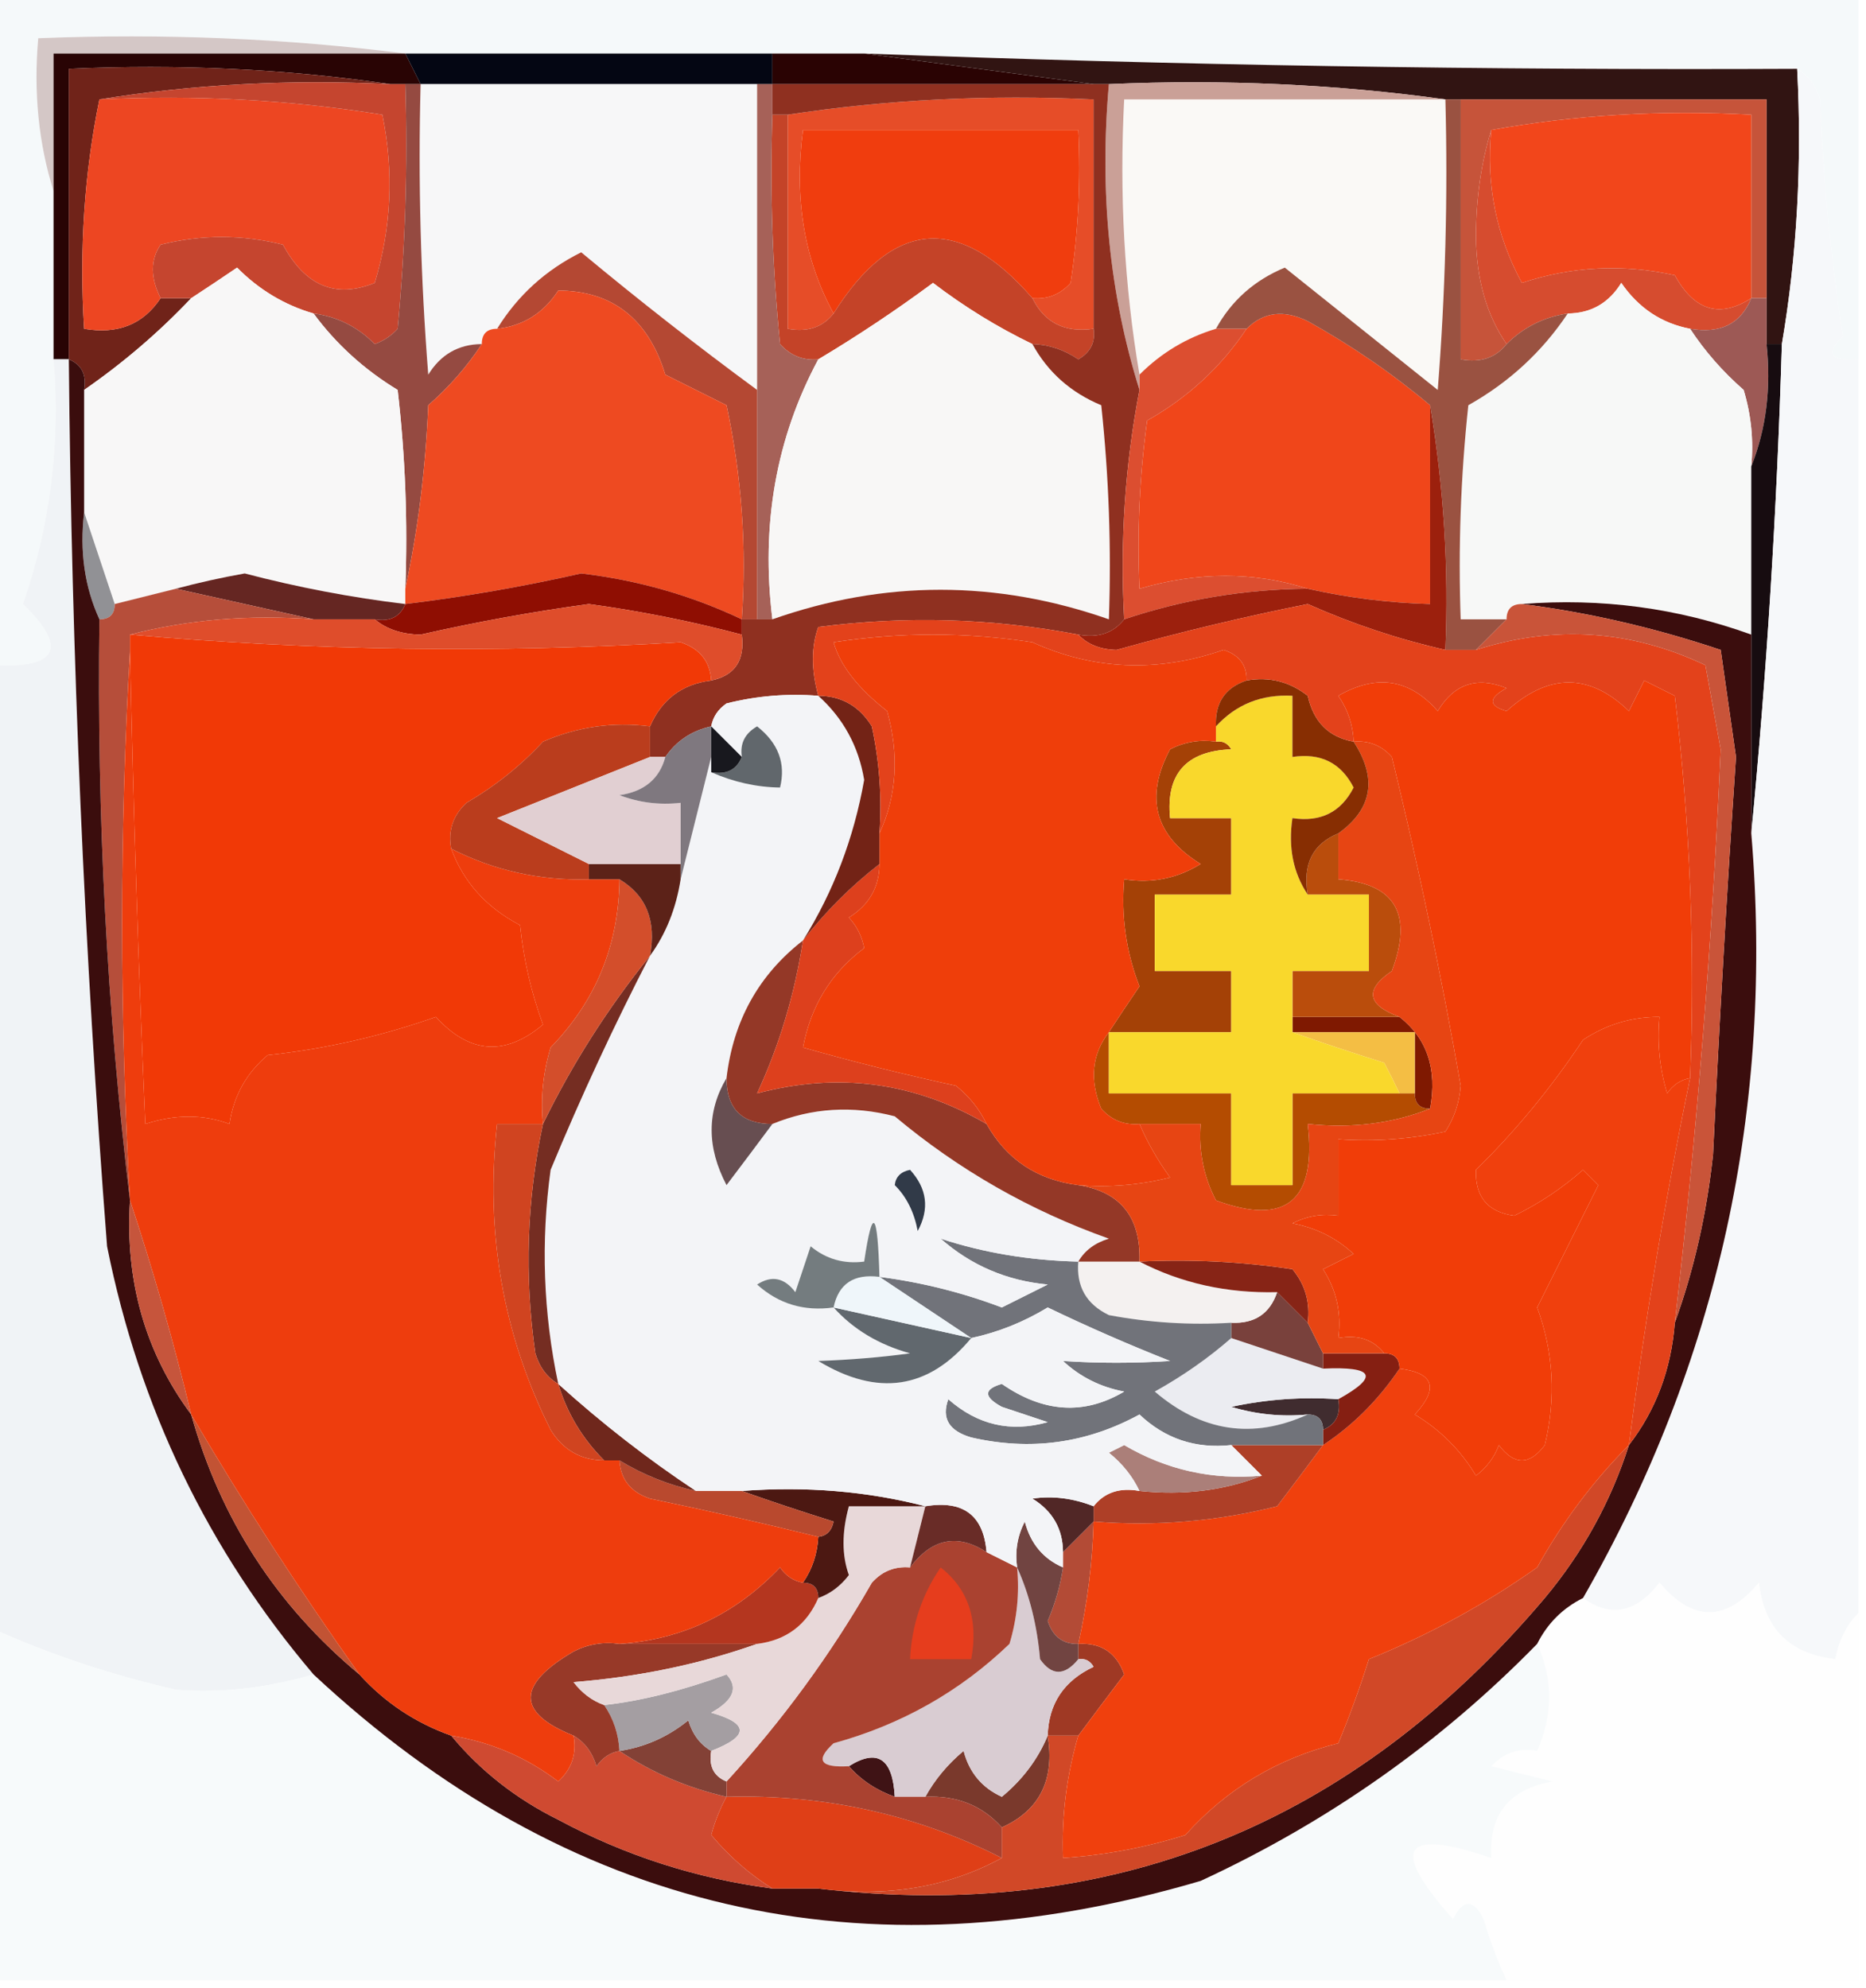 <?xml version="1.0" encoding="UTF-8"?>
<!DOCTYPE svg PUBLIC "-//W3C//DTD SVG 1.1//EN" "http://www.w3.org/Graphics/SVG/1.1/DTD/svg11.dtd">
<svg xmlns="http://www.w3.org/2000/svg" version="1.1" width="122px" height="130px" style="shape-rendering:geometricPrecision; text-rendering:geometricPrecision; image-rendering:optimizeQuality; fill-rule:evenodd; clip-rule:evenodd" xmlns:xlink="http://www.w3.org/1999/xlink">
<g><path style="opacity:1" fill="#f5f9fa" d="M -0.5,-0.5 C 40.167,-0.5 80.833,-0.5 121.5,-0.5C 121.5,7.5 121.5,15.5 121.5,23.5C 119.621,23.607 119.288,23.107 120.5,22C 119.693,16.917 119.193,11.75 119,6.5C 118.722,5.584 118.222,4.918 117.5,4.5C 97.157,4.596 76.824,4.263 56.5,3.5C 54.5,3.5 52.5,3.5 50.5,3.5C 42.5,3.5 34.5,3.5 26.5,3.5C 18.684,2.508 10.684,2.174 2.5,2.5C 2.187,6.042 2.521,9.375 3.5,12.5C 3.5,16.167 3.5,19.833 3.5,23.5C 3.952,28.998 3.286,34.332 1.5,39.5C 4.462,42.388 3.795,43.721 -0.5,43.5C -0.5,28.833 -0.5,14.167 -0.5,-0.5 Z"/></g>
<g><path style="opacity:1" fill="#d4c7c6" d="M 26.5,3.5 C 18.833,3.5 11.167,3.5 3.5,3.5C 3.5,6.5 3.5,9.5 3.5,12.5C 2.521,9.375 2.187,6.042 2.5,2.5C 10.684,2.174 18.684,2.508 26.5,3.5 Z"/></g>
<g><path style="opacity:1" fill="#290404" d="M 26.5,3.5 C 26.833,4.167 27.167,4.833 27.5,5.5C 27.167,5.5 26.833,5.5 26.5,5.5C 26.167,5.5 25.833,5.5 25.5,5.5C 18.687,4.509 11.687,4.175 4.5,4.5C 4.5,10.833 4.5,17.167 4.5,23.5C 4.167,23.5 3.833,23.5 3.5,23.5C 3.5,19.833 3.5,16.167 3.5,12.5C 3.5,9.5 3.5,6.5 3.5,3.5C 11.167,3.5 18.833,3.5 26.5,3.5 Z"/></g>
<g><path style="opacity:1" fill="#040613" d="M 26.5,3.5 C 34.5,3.5 42.5,3.5 50.5,3.5C 50.5,4.167 50.5,4.833 50.5,5.5C 50.167,5.5 49.833,5.5 49.5,5.5C 42.167,5.5 34.833,5.5 27.5,5.5C 27.167,4.833 26.833,4.167 26.5,3.5 Z"/></g>
<g><path style="opacity:1" fill="#702319" d="M 25.5,5.5 C 18.978,5.176 12.645,5.51 6.5,6.5C 5.513,11.305 5.179,16.305 5.5,21.5C 7.698,21.88 9.365,21.213 10.5,19.5C 11.167,19.5 11.833,19.5 12.5,19.5C 10.393,21.727 8.06,23.727 5.5,25.5C 5.672,24.508 5.338,23.842 4.5,23.5C 4.5,17.167 4.5,10.833 4.5,4.5C 11.687,4.175 18.687,4.509 25.5,5.5 Z"/></g>
<g><path style="opacity:1" fill="#2a0303" d="M 50.5,3.5 C 52.5,3.5 54.5,3.5 56.5,3.5C 61.5,4.167 66.5,4.833 71.5,5.5C 64.5,5.5 57.5,5.5 50.5,5.5C 50.5,4.833 50.5,4.167 50.5,3.5 Z"/></g>
<g><path style="opacity:1" fill="#311412" d="M 56.5,3.5 C 76.824,4.263 97.157,4.596 117.5,4.5C 117.823,10.69 117.49,16.69 116.5,22.5C 116.167,22.5 115.833,22.5 115.5,22.5C 115.5,21.5 115.5,20.5 115.5,19.5C 115.5,15.167 115.5,10.833 115.5,6.5C 108.833,6.5 102.167,6.5 95.5,6.5C 95.167,6.5 94.833,6.5 94.5,6.5C 87.352,5.508 80.019,5.175 72.5,5.5C 72.167,5.5 71.833,5.5 71.5,5.5C 66.5,4.833 61.5,4.167 56.5,3.5 Z"/></g>
<g><path style="opacity:1" fill="#f7f7f8" d="M 27.5,5.5 C 34.833,5.5 42.167,5.5 49.5,5.5C 49.5,12.167 49.5,18.833 49.5,25.5C 45.589,22.624 41.755,19.624 38,16.5C 35.684,17.65 33.85,19.317 32.5,21.5C 31.833,21.5 31.5,21.833 31.5,22.5C 29.983,22.511 28.816,23.177 28,24.5C 27.5,18.175 27.334,11.842 27.5,5.5 Z"/></g>
<g><path style="opacity:1" fill="#faf9f6" d="M 94.5,6.5 C 94.666,12.842 94.499,19.175 94,25.5C 90.667,22.833 87.333,20.167 84,17.5C 82.008,18.328 80.508,19.661 79.5,21.5C 77.589,22.075 75.922,23.075 74.5,24.5C 73.51,18.69 73.177,12.69 73.5,6.5C 80.5,6.5 87.5,6.5 94.5,6.5 Z"/></g>
<g><path style="opacity:1" fill="#c6543a" d="M 95.5,6.5 C 102.167,6.5 108.833,6.5 115.5,6.5C 115.5,10.833 115.5,15.167 115.5,19.5C 115.167,19.5 114.833,19.5 114.5,19.5C 114.5,15.5 114.5,11.5 114.5,7.5C 108.642,7.178 102.975,7.511 97.5,8.5C 96.837,10.641 96.503,12.975 96.5,15.5C 96.529,18.27 97.195,20.603 98.5,22.5C 97.791,23.404 96.791,23.737 95.5,23.5C 95.5,17.833 95.5,12.167 95.5,6.5 Z"/></g>
<g><path style="opacity:1" fill="#ed4622" d="M 6.5,6.5 C 12.758,6.19 18.924,6.524 25,7.5C 25.76,11.226 25.593,14.892 24.5,18.5C 21.953,19.538 19.953,18.705 18.5,16C 15.833,15.333 13.167,15.333 10.5,16C 9.829,16.986 9.829,18.153 10.5,19.5C 9.365,21.213 7.698,21.88 5.5,21.5C 5.179,16.305 5.513,11.305 6.5,6.5 Z"/></g>
<g><path style="opacity:1" fill="#e64d28" d="M 71.5,21.5 C 69.62,21.771 68.287,21.104 67.5,19.5C 68.496,19.586 69.329,19.252 70,18.5C 70.498,15.183 70.665,11.85 70.5,8.5C 64.5,8.5 58.5,8.5 52.5,8.5C 51.911,12.971 52.577,16.971 54.5,20.5C 53.791,21.404 52.791,21.737 51.5,21.5C 51.5,16.833 51.5,12.167 51.5,7.5C 57.979,6.509 64.646,6.176 71.5,6.5C 71.5,11.5 71.5,16.5 71.5,21.5 Z"/></g>
<g><path style="opacity:1" fill="#caa097" d="M 72.5,5.5 C 80.019,5.175 87.352,5.508 94.5,6.5C 87.5,6.5 80.5,6.5 73.5,6.5C 73.177,12.69 73.51,18.69 74.5,24.5C 74.5,24.833 74.5,25.167 74.5,25.5C 72.541,19.25 71.874,12.584 72.5,5.5 Z"/></g>
<g><path style="opacity:1" fill="#f2461b" d="M 114.5,19.5 C 112.442,20.824 110.775,20.324 109.5,18C 106.106,17.248 102.773,17.415 99.5,18.5C 97.817,15.398 97.151,12.064 97.5,8.5C 102.975,7.511 108.642,7.178 114.5,7.5C 114.5,11.5 114.5,15.5 114.5,19.5 Z"/></g>
<g><path style="opacity:1" fill="#f03d0e" d="M 67.5,19.5 C 62.718,13.982 58.385,14.316 54.5,20.5C 52.577,16.971 51.911,12.971 52.5,8.5C 58.5,8.5 64.5,8.5 70.5,8.5C 70.665,11.85 70.498,15.183 70,18.5C 69.329,19.252 68.496,19.586 67.5,19.5 Z"/></g>
<g><path style="opacity:1" fill="#c44328" d="M 50.5,7.5 C 50.833,7.5 51.167,7.5 51.5,7.5C 51.5,12.167 51.5,16.833 51.5,21.5C 52.791,21.737 53.791,21.404 54.5,20.5C 58.385,14.316 62.718,13.982 67.5,19.5C 68.287,21.104 69.62,21.771 71.5,21.5C 71.631,22.376 71.297,23.043 70.5,23.5C 69.583,22.873 68.583,22.539 67.5,22.5C 65.226,21.403 63.059,20.07 61,18.5C 58.574,20.295 56.074,21.962 53.5,23.5C 52.504,23.586 51.671,23.252 51,22.5C 50.501,17.511 50.334,12.511 50.5,7.5 Z"/></g>
<g><path style="opacity:1" fill="#c5452f" d="M 6.5,6.5 C 12.645,5.51 18.978,5.176 25.5,5.5C 25.833,5.5 26.167,5.5 26.5,5.5C 26.666,10.844 26.499,16.177 26,21.5C 25.586,21.957 25.086,22.291 24.5,22.5C 23.378,21.37 22.044,20.703 20.5,20.5C 18.606,19.952 16.94,18.952 15.5,17.5C 14.482,18.192 13.482,18.859 12.5,19.5C 11.833,19.5 11.167,19.5 10.5,19.5C 9.829,18.153 9.829,16.986 10.5,16C 13.167,15.333 15.833,15.333 18.5,16C 19.953,18.705 21.953,19.538 24.5,18.5C 25.593,14.892 25.76,11.226 25,7.5C 18.924,6.524 12.758,6.19 6.5,6.5 Z"/></g>
<g><path style="opacity:1" fill="#a66158" d="M 49.5,5.5 C 49.833,5.5 50.167,5.5 50.5,5.5C 50.5,6.167 50.5,6.833 50.5,7.5C 50.334,12.511 50.501,17.511 51,22.5C 51.671,23.252 52.504,23.586 53.5,23.5C 50.738,28.646 49.738,34.313 50.5,40.5C 50.167,40.5 49.833,40.5 49.5,40.5C 49.5,35.5 49.5,30.5 49.5,25.5C 49.5,18.833 49.5,12.167 49.5,5.5 Z"/></g>
<g><path style="opacity:1" fill="#d64c2f" d="M 97.5,8.5 C 97.151,12.064 97.817,15.398 99.5,18.5C 102.773,17.415 106.106,17.248 109.5,18C 110.775,20.324 112.442,20.824 114.5,19.5C 113.817,21.177 112.483,21.843 110.5,21.5C 108.629,21.141 107.129,20.141 106,18.5C 105.184,19.823 104.017,20.489 102.5,20.5C 100.938,20.733 99.605,21.399 98.5,22.5C 97.195,20.603 96.529,18.27 96.5,15.5C 96.503,12.975 96.837,10.641 97.5,8.5 Z"/></g>
<g><path style="opacity:1" fill="#f8f7f6" d="M 67.5,22.5 C 68.508,24.339 70.008,25.672 72,26.5C 72.499,31.155 72.666,35.822 72.5,40.5C 65.151,37.924 57.817,37.924 50.5,40.5C 49.738,34.313 50.738,28.646 53.5,23.5C 56.074,21.962 58.574,20.295 61,18.5C 63.059,20.07 65.226,21.403 67.5,22.5 Z"/></g>
<g><path style="opacity:1" fill="#954a41" d="M 26.5,5.5 C 26.833,5.5 27.167,5.5 27.5,5.5C 27.334,11.842 27.5,18.175 28,24.5C 28.816,23.177 29.983,22.511 31.5,22.5C 30.542,23.962 29.376,25.295 28,26.5C 27.824,30.688 27.324,34.688 26.5,38.5C 26.666,34.154 26.499,29.821 26,25.5C 23.809,24.167 21.976,22.5 20.5,20.5C 22.044,20.703 23.378,21.37 24.5,22.5C 25.086,22.291 25.586,21.957 26,21.5C 26.499,16.177 26.666,10.844 26.5,5.5 Z"/></g>
<g><path style="opacity:1" fill="#9d5955" d="M 114.5,19.5 C 114.833,19.5 115.167,19.5 115.5,19.5C 115.5,20.5 115.5,21.5 115.5,22.5C 115.806,25.385 115.473,28.052 114.5,30.5C 114.66,28.801 114.494,27.134 114,25.5C 112.624,24.295 111.458,22.962 110.5,21.5C 112.483,21.843 113.817,21.177 114.5,19.5 Z"/></g>
<g><path style="opacity:1" fill="#f8f7f7" d="M 20.5,20.5 C 21.976,22.5 23.809,24.167 26,25.5C 26.499,29.821 26.666,34.154 26.5,38.5C 26.5,38.833 26.5,39.167 26.5,39.5C 22.966,39.076 19.466,38.409 16,37.5C 14.467,37.773 12.967,38.106 11.5,38.5C 10.167,38.833 8.833,39.167 7.5,39.5C 6.833,37.5 6.167,35.5 5.5,33.5C 5.5,30.833 5.5,28.167 5.5,25.5C 8.06,23.727 10.393,21.727 12.5,19.5C 13.482,18.859 14.482,18.192 15.5,17.5C 16.94,18.952 18.606,19.952 20.5,20.5 Z"/></g>
<g><path style="opacity:1" fill="#b44833" d="M 49.5,25.5 C 49.5,30.5 49.5,35.5 49.5,40.5C 49.167,40.5 48.833,40.5 48.5,40.5C 48.827,35.786 48.493,31.12 47.5,26.5C 46.167,25.833 44.833,25.167 43.5,24.5C 42.377,20.853 40.043,19.019 36.5,19C 35.529,20.481 34.196,21.315 32.5,21.5C 33.85,19.317 35.684,17.65 38,16.5C 41.755,19.624 45.589,22.624 49.5,25.5 Z"/></g>
<g><path style="opacity:1" fill="#f7f8f7" d="M 110.5,21.5 C 111.458,22.962 112.624,24.295 114,25.5C 114.494,27.134 114.66,28.801 114.5,30.5C 114.5,34.167 114.5,37.833 114.5,41.5C 109.692,39.758 104.692,39.091 99.5,39.5C 98.833,39.5 98.5,39.833 98.5,40.5C 97.5,40.5 96.5,40.5 95.5,40.5C 95.334,35.822 95.501,31.155 96,26.5C 98.664,25.002 100.83,23.002 102.5,20.5C 104.017,20.489 105.184,19.823 106,18.5C 107.129,20.141 108.629,21.141 110.5,21.5 Z"/></g>
<g><path style="opacity:1" fill="#8f3020" d="M 50.5,5.5 C 57.5,5.5 64.5,5.5 71.5,5.5C 71.833,5.5 72.167,5.5 72.5,5.5C 71.874,12.584 72.541,19.25 74.5,25.5C 73.555,30.405 73.221,35.405 73.5,40.5C 72.791,41.404 71.791,41.737 70.5,41.5C 64.885,40.426 59.218,40.26 53.5,41C 53.034,42.299 53.034,43.799 53.5,45.5C 51.473,45.338 49.473,45.505 47.5,46C 46.944,46.383 46.611,46.883 46.5,47.5C 45.222,47.782 44.222,48.449 43.5,49.5C 43.167,49.5 42.833,49.5 42.5,49.5C 42.5,48.833 42.5,48.167 42.5,47.5C 43.262,45.738 44.596,44.738 46.5,44.5C 48.048,44.179 48.715,43.179 48.5,41.5C 48.5,41.167 48.5,40.833 48.5,40.5C 48.833,40.5 49.167,40.5 49.5,40.5C 49.833,40.5 50.167,40.5 50.5,40.5C 57.817,37.924 65.151,37.924 72.5,40.5C 72.666,35.822 72.499,31.155 72,26.5C 70.008,25.672 68.508,24.339 67.5,22.5C 68.583,22.539 69.583,22.873 70.5,23.5C 71.297,23.043 71.631,22.376 71.5,21.5C 71.5,16.5 71.5,11.5 71.5,6.5C 64.646,6.176 57.979,6.509 51.5,7.5C 51.167,7.5 50.833,7.5 50.5,7.5C 50.5,6.833 50.5,6.167 50.5,5.5 Z"/></g>
<g><path style="opacity:1" fill="#ee4a21" d="M 48.5,40.5 C 45.208,38.938 41.708,37.938 38,37.5C 34.189,38.362 30.356,39.029 26.5,39.5C 26.5,39.167 26.5,38.833 26.5,38.5C 27.324,34.688 27.824,30.688 28,26.5C 29.376,25.295 30.542,23.962 31.5,22.5C 31.5,21.833 31.833,21.5 32.5,21.5C 34.196,21.315 35.529,20.481 36.5,19C 40.043,19.019 42.377,20.853 43.5,24.5C 44.833,25.167 46.167,25.833 47.5,26.5C 48.493,31.12 48.827,35.786 48.5,40.5 Z"/></g>
<g><path style="opacity:1" fill="#f0461a" d="M 93.5,26.5 C 93.5,30.833 93.5,35.167 93.5,39.5C 90.794,39.425 88.127,39.092 85.5,38.5C 81.983,37.38 78.316,37.38 74.5,38.5C 74.335,34.818 74.501,31.152 75,27.5C 77.664,26.002 79.83,24.002 81.5,21.5C 82.601,20.402 83.934,20.235 85.5,21C 88.37,22.596 91.036,24.43 93.5,26.5 Z"/></g>
<g><path style="opacity:1" fill="#9a5241" d="M 94.5,6.5 C 94.833,6.5 95.167,6.5 95.5,6.5C 95.5,12.167 95.5,17.833 95.5,23.5C 96.791,23.737 97.791,23.404 98.5,22.5C 99.605,21.399 100.938,20.733 102.5,20.5C 100.83,23.002 98.664,25.002 96,26.5C 95.501,31.155 95.334,35.822 95.5,40.5C 96.5,40.5 97.5,40.5 98.5,40.5C 97.833,41.167 97.167,41.833 96.5,42.5C 95.833,42.5 95.167,42.5 94.5,42.5C 94.729,37.188 94.396,31.855 93.5,26.5C 91.036,24.43 88.37,22.596 85.5,21C 83.934,20.235 82.601,20.402 81.5,21.5C 80.833,21.5 80.167,21.5 79.5,21.5C 80.508,19.661 82.008,18.328 84,17.5C 87.333,20.167 90.667,22.833 94,25.5C 94.499,19.175 94.666,12.842 94.5,6.5 Z"/></g>
<g><path style="opacity:1" fill="#170c10" d="M 115.5,22.5 C 115.833,22.5 116.167,22.5 116.5,22.5C 116.177,33.341 115.51,44.008 114.5,54.5C 114.5,50.167 114.5,45.833 114.5,41.5C 114.5,37.833 114.5,34.167 114.5,30.5C 115.473,28.052 115.806,25.385 115.5,22.5 Z"/></g>
<g><path style="opacity:1" fill="#919195" d="M 5.5,33.5 C 6.167,35.5 6.833,37.5 7.5,39.5C 7.5,40.167 7.167,40.5 6.5,40.5C 5.532,38.393 5.198,36.059 5.5,33.5 Z"/></g>
<g><path style="opacity:1" fill="#652622" d="M 26.5,39.5 C 26.158,40.338 25.492,40.672 24.5,40.5C 23.167,40.5 21.833,40.5 20.5,40.5C 17.5,39.833 14.5,39.167 11.5,38.5C 12.967,38.106 14.467,37.773 16,37.5C 19.466,38.409 22.966,39.076 26.5,39.5 Z"/></g>
<g><path style="opacity:1" fill="#8f0e02" d="M 48.5,40.5 C 48.5,40.833 48.5,41.167 48.5,41.5C 45.22,40.631 41.887,39.964 38.5,39.5C 34.806,40.007 31.139,40.673 27.5,41.5C 26.274,41.48 25.274,41.147 24.5,40.5C 25.492,40.672 26.158,40.338 26.5,39.5C 30.356,39.029 34.189,38.362 38,37.5C 41.708,37.938 45.208,38.938 48.5,40.5 Z"/></g>
<g><path style="opacity:1" fill="#dc4e30" d="M 79.5,21.5 C 80.167,21.5 80.833,21.5 81.5,21.5C 79.83,24.002 77.664,26.002 75,27.5C 74.501,31.152 74.335,34.818 74.5,38.5C 78.316,37.38 81.983,37.38 85.5,38.5C 81.382,38.53 77.382,39.197 73.5,40.5C 73.221,35.405 73.555,30.405 74.5,25.5C 74.5,25.167 74.5,24.833 74.5,24.5C 75.922,23.075 77.589,22.075 79.5,21.5 Z"/></g>
<g><path style="opacity:1" fill="#9c200d" d="M 93.5,26.5 C 94.396,31.855 94.729,37.188 94.5,42.5C 91.427,41.801 88.427,40.801 85.5,39.5C 81.304,40.339 77.137,41.339 73,42.5C 71.93,42.472 71.097,42.139 70.5,41.5C 71.791,41.737 72.791,41.404 73.5,40.5C 77.382,39.197 81.382,38.53 85.5,38.5C 88.127,39.092 90.794,39.425 93.5,39.5C 93.5,35.167 93.5,30.833 93.5,26.5 Z"/></g>
<g><path style="opacity:1" fill="#b64e3a" d="M 11.5,38.5 C 14.5,39.167 17.5,39.833 20.5,40.5C 16.298,40.183 12.298,40.517 8.5,41.5C 8.5,41.833 8.5,42.167 8.5,42.5C 7.814,54.329 7.814,66.329 8.5,78.5C 6.993,66.031 6.326,53.364 6.5,40.5C 7.167,40.5 7.5,40.167 7.5,39.5C 8.833,39.167 10.167,38.833 11.5,38.5 Z"/></g>
<g><path style="opacity:1" fill="#f6f8fa" d="M 117.5,4.5 C 118.222,4.918 118.722,5.584 119,6.5C 119.193,11.75 119.693,16.917 120.5,22C 119.288,23.107 119.621,23.607 121.5,23.5C 121.5,50.833 121.5,78.167 121.5,105.5C 120.732,106.263 120.232,107.263 120,108.5C 117,108.167 115.333,106.5 115,103.5C 112.84,106.081 110.674,106.081 108.5,103.5C 106.954,105.484 105.287,105.817 103.5,104.5C 112.329,89.095 115.995,72.429 114.5,54.5C 115.51,44.008 116.177,33.341 116.5,22.5C 117.49,16.69 117.823,10.69 117.5,4.5 Z"/></g>
<g><path style="opacity:1" fill="#f0f3f6" d="M 3.5,23.5 C 3.833,23.5 4.167,23.5 4.5,23.5C 4.679,42.874 5.512,62.207 7,81.5C 9.113,92.057 13.613,101.391 20.5,109.5C 17.404,110.4 14.405,110.733 11.5,110.5C 7.267,109.534 3.267,108.201 -0.5,106.5C -0.5,85.5 -0.5,64.5 -0.5,43.5C 3.795,43.721 4.462,42.388 1.5,39.5C 3.286,34.332 3.952,28.998 3.5,23.5 Z"/></g>
<g><path style="opacity:1" fill="#fefefe" d="M 121.5,105.5 C 121.5,113.5 121.5,121.5 121.5,129.5C 113.833,129.5 106.167,129.5 98.5,129.5C 97.91,128.234 97.41,126.901 97,125.5C 96.333,124.167 95.667,124.167 95,125.5C 90.842,120.841 91.675,119.508 97.5,121.5C 97.325,118.671 98.658,117.004 101.5,116.5C 100.167,116.167 98.833,115.833 97.5,115.5C 98.325,114.614 99.325,114.281 100.5,114.5C 101.546,112.118 101.546,109.785 100.5,107.5C 101.167,106.167 102.167,105.167 103.5,104.5C 105.287,105.817 106.954,105.484 108.5,103.5C 110.674,106.081 112.84,106.081 115,103.5C 115.333,106.5 117,108.167 120,108.5C 120.232,107.263 120.732,106.263 121.5,105.5 Z"/></g>
<g><path style="opacity:1" fill="#f7fafb" d="M -0.5,106.5 C 3.267,108.201 7.267,109.534 11.5,110.5C 14.405,110.733 17.404,110.4 20.5,109.5C 37.115,125 56.449,129.5 78.5,123C 86.845,119.137 94.179,113.97 100.5,107.5C 101.546,109.785 101.546,112.118 100.5,114.5C 99.325,114.281 98.325,114.614 97.5,115.5C 98.833,115.833 100.167,116.167 101.5,116.5C 98.658,117.004 97.325,118.671 97.5,121.5C 91.675,119.508 90.842,120.841 95,125.5C 95.667,124.167 96.333,124.167 97,125.5C 97.41,126.901 97.91,128.234 98.5,129.5C 65.5,129.5 32.5,129.5 -0.5,129.5C -0.5,121.833 -0.5,114.167 -0.5,106.5 Z"/></g>
<g><path style="opacity:1" fill="#3b0d0d" d="M 4.5,23.5 C 5.338,23.842 5.672,24.508 5.5,25.5C 5.5,28.167 5.5,30.833 5.5,33.5C 5.198,36.059 5.532,38.393 6.5,40.5C 6.326,53.364 6.993,66.031 8.5,78.5C 8.167,83.783 9.501,88.45 12.5,92.5C 14.409,99.322 18.076,104.989 23.5,109.5C 25.148,111.326 27.148,112.66 29.5,113.5C 31.401,115.796 33.734,117.629 36.5,119C 40.865,121.345 45.532,122.845 50.5,123.5C 51.5,123.5 52.5,123.5 53.5,123.5C 72.564,125.733 88.398,119.399 101,104.5C 103.492,101.513 105.325,98.18 106.5,94.5C 108.267,92.208 109.267,89.542 109.5,86.5C 110.748,83.058 111.581,79.392 112,75.5C 112.413,66.828 112.913,58.161 113.5,49.5C 113.167,47.167 112.833,44.833 112.5,42.5C 108.163,41.046 103.829,40.046 99.5,39.5C 104.692,39.091 109.692,39.758 114.5,41.5C 114.5,45.833 114.5,50.167 114.5,54.5C 115.995,72.429 112.329,89.095 103.5,104.5C 102.167,105.167 101.167,106.167 100.5,107.5C 94.179,113.97 86.845,119.137 78.5,123C 56.449,129.5 37.115,125 20.5,109.5C 13.613,101.391 9.113,92.057 7,81.5C 5.512,62.207 4.679,42.874 4.5,23.5 Z"/></g>
<g><path style="opacity:1" fill="#df3f17" d="M 47.5,117.5 C 53.928,117.328 59.928,118.662 65.5,121.5C 61.971,123.423 57.971,124.089 53.5,123.5C 52.5,123.5 51.5,123.5 50.5,123.5C 49.019,122.579 47.686,121.412 46.5,120C 46.743,119.098 47.077,118.265 47.5,117.5 Z"/></g>
<g><path style="opacity:1" fill="#7a392c" d="M 68.5,113.5 C 68.969,116.393 67.969,118.393 65.5,119.5C 64.22,118.069 62.553,117.402 60.5,117.5C 61.122,116.373 61.955,115.373 63,114.5C 63.368,115.91 64.201,116.91 65.5,117.5C 66.859,116.376 67.859,115.042 68.5,113.5 Z"/></g>
<g><path style="opacity:1" fill="#3f1315" d="M 58.5,117.5 C 57.291,117.068 56.291,116.401 55.5,115.5C 57.368,114.326 58.368,114.993 58.5,117.5 Z"/></g>
<g><path style="opacity:1" fill="#cf4a31" d="M 29.5,113.5 C 32.09,113.918 34.423,114.918 36.5,116.5C 37.386,115.675 37.719,114.675 37.5,113.5C 38.222,113.918 38.722,114.584 39,115.5C 39.383,114.944 39.883,114.611 40.5,114.5C 42.604,115.912 44.937,116.912 47.5,117.5C 47.077,118.265 46.743,119.098 46.5,120C 47.686,121.412 49.019,122.579 50.5,123.5C 45.532,122.845 40.865,121.345 36.5,119C 33.734,117.629 31.401,115.796 29.5,113.5 Z"/></g>
<g><path style="opacity:1" fill="#834136" d="M 46.5,114.5 C 46.328,115.492 46.662,116.158 47.5,116.5C 47.5,116.833 47.5,117.167 47.5,117.5C 44.937,116.912 42.604,115.912 40.5,114.5C 42.17,114.249 43.67,113.582 45,112.5C 45.278,113.416 45.778,114.082 46.5,114.5 Z"/></g>
<g><path style="opacity:1" fill="#9f3924" d="M 70.5,108.5 C 70.5,108.167 70.5,107.833 70.5,107.5C 71.995,107.415 72.995,108.081 73.5,109.5C 72.476,110.852 71.476,112.185 70.5,113.5C 69.833,113.5 69.167,113.5 68.5,113.5C 68.561,111.408 69.561,109.908 71.5,109C 71.272,108.601 70.938,108.435 70.5,108.5 Z"/></g>
<g><path style="opacity:1" fill="#d9ccd2" d="M 66.5,102.5 C 67.309,104.292 67.809,106.292 68,108.5C 68.77,109.598 69.603,109.598 70.5,108.5C 70.938,108.435 71.272,108.601 71.5,109C 69.561,109.908 68.561,111.408 68.5,113.5C 67.859,115.042 66.859,116.376 65.5,117.5C 64.201,116.91 63.368,115.91 63,114.5C 61.955,115.373 61.122,116.373 60.5,117.5C 59.833,117.5 59.167,117.5 58.5,117.5C 58.368,114.993 57.368,114.326 55.5,115.5C 53.621,115.607 53.288,115.107 54.5,114C 58.931,112.782 62.764,110.615 66,107.5C 66.493,105.866 66.66,104.199 66.5,102.5 Z"/></g>
<g><path style="opacity:1" fill="#a49ea2" d="M 46.5,114.5 C 45.778,114.082 45.278,113.416 45,112.5C 43.67,113.582 42.17,114.249 40.5,114.5C 40.443,113.391 40.11,112.391 39.5,111.5C 41.891,111.237 44.558,110.57 47.5,109.5C 48.293,110.355 47.96,111.189 46.5,112C 48.986,112.705 48.986,113.538 46.5,114.5 Z"/></g>
<g><path style="opacity:1" fill="#aa4230" d="M 64.5,101.5 C 65.167,101.833 65.833,102.167 66.5,102.5C 66.66,104.199 66.493,105.866 66,107.5C 62.764,110.615 58.931,112.782 54.5,114C 53.288,115.107 53.621,115.607 55.5,115.5C 56.291,116.401 57.291,117.068 58.5,117.5C 59.167,117.5 59.833,117.5 60.5,117.5C 62.553,117.402 64.22,118.069 65.5,119.5C 65.5,120.167 65.5,120.833 65.5,121.5C 59.928,118.662 53.928,117.328 47.5,117.5C 47.5,117.167 47.5,116.833 47.5,116.5C 51.161,112.503 54.328,108.17 57,103.5C 57.671,102.748 58.504,102.414 59.5,102.5C 60.935,100.599 62.602,100.266 64.5,101.5 Z"/></g>
<g><path style="opacity:1" fill="#d14827" d="M 106.5,94.5 C 105.325,98.18 103.492,101.513 101,104.5C 88.398,119.399 72.564,125.733 53.5,123.5C 57.971,124.089 61.971,123.423 65.5,121.5C 65.5,120.833 65.5,120.167 65.5,119.5C 67.969,118.393 68.969,116.393 68.5,113.5C 69.167,113.5 69.833,113.5 70.5,113.5C 69.735,116.096 69.401,118.763 69.5,121.5C 72.216,121.322 74.883,120.822 77.5,120C 80.203,116.981 83.536,114.981 87.5,114C 88.24,112.215 88.907,110.382 89.5,108.5C 93.408,106.921 97.075,104.921 100.5,102.5C 102.171,99.508 104.171,96.841 106.5,94.5 Z"/></g>
<g><path style="opacity:1" fill="#973928" d="M 40.5,107.5 C 43.5,107.5 46.5,107.5 49.5,107.5C 45.736,108.832 41.736,109.665 37.5,110C 38.044,110.717 38.711,111.217 39.5,111.5C 40.11,112.391 40.443,113.391 40.5,114.5C 39.883,114.611 39.383,114.944 39,115.5C 38.722,114.584 38.222,113.918 37.5,113.5C 33.769,112.01 33.769,110.177 37.5,108C 38.448,107.517 39.448,107.351 40.5,107.5 Z"/></g>
<g><path style="opacity:1" fill="#e63d1d" d="M 61.5,102.5 C 63.308,103.918 63.975,105.918 63.5,108.5C 62.167,108.5 60.833,108.5 59.5,108.5C 59.604,106.297 60.27,104.297 61.5,102.5 Z"/></g>
<g><path style="opacity:1" fill="#e8d8d9" d="M 60.5,98.5 C 60.167,99.833 59.833,101.167 59.5,102.5C 58.504,102.414 57.671,102.748 57,103.5C 54.328,108.17 51.161,112.503 47.5,116.5C 46.662,116.158 46.328,115.492 46.5,114.5C 48.986,113.538 48.986,112.705 46.5,112C 47.96,111.189 48.293,110.355 47.5,109.5C 44.558,110.57 41.891,111.237 39.5,111.5C 38.711,111.217 38.044,110.717 37.5,110C 41.736,109.665 45.736,108.832 49.5,107.5C 51.404,107.262 52.738,106.262 53.5,104.5C 54.289,104.217 54.956,103.717 55.5,103C 55.034,101.701 55.034,100.201 55.5,98.5C 57.167,98.5 58.833,98.5 60.5,98.5 Z"/></g>
<g><path style="opacity:1" fill="#b34b36" d="M 71.5,99.5 C 71.425,102.206 71.092,104.873 70.5,107.5C 69.503,107.53 68.836,107.03 68.5,106C 68.989,104.862 69.323,103.695 69.5,102.5C 69.5,102.167 69.5,101.833 69.5,101.5C 70.167,100.833 70.833,100.167 71.5,99.5 Z"/></g>
<g><path style="opacity:1" fill="#714441" d="M 69.5,102.5 C 69.323,103.695 68.989,104.862 68.5,106C 68.836,107.03 69.503,107.53 70.5,107.5C 70.5,107.833 70.5,108.167 70.5,108.5C 69.603,109.598 68.77,109.598 68,108.5C 67.809,106.292 67.309,104.292 66.5,102.5C 66.35,101.448 66.517,100.448 67,99.5C 67.377,100.942 68.21,101.942 69.5,102.5 Z"/></g>
<g><path style="opacity:1" fill="#b4361f" d="M 52.5,103.5 C 53.167,103.5 53.5,103.833 53.5,104.5C 52.738,106.262 51.404,107.262 49.5,107.5C 46.5,107.5 43.5,107.5 40.5,107.5C 44.604,107.22 48.104,105.553 51,102.5C 51.383,103.056 51.883,103.389 52.5,103.5 Z"/></g>
<g><path style="opacity:1" fill="#4c1812" d="M 48.5,97.5 C 52.702,97.183 56.702,97.517 60.5,98.5C 58.833,98.5 57.167,98.5 55.5,98.5C 55.034,100.201 55.034,101.701 55.5,103C 54.956,103.717 54.289,104.217 53.5,104.5C 53.5,103.833 53.167,103.5 52.5,103.5C 53.11,102.609 53.443,101.609 53.5,100.5C 54.043,100.44 54.376,100.107 54.5,99.5C 52.369,98.831 50.369,98.165 48.5,97.5 Z"/></g>
<g><path style="opacity:1" fill="#f0400d" d="M 110.5,70.5 C 108.869,78.407 107.536,86.407 106.5,94.5C 104.171,96.841 102.171,99.508 100.5,102.5C 97.075,104.921 93.408,106.921 89.5,108.5C 88.907,110.382 88.24,112.215 87.5,114C 83.536,114.981 80.203,116.981 77.5,120C 74.883,120.822 72.216,121.322 69.5,121.5C 69.401,118.763 69.735,116.096 70.5,113.5C 71.476,112.185 72.476,110.852 73.5,109.5C 72.995,108.081 71.995,107.415 70.5,107.5C 71.092,104.873 71.425,102.206 71.5,99.5C 75.555,99.824 79.555,99.491 83.5,98.5C 84.524,97.148 85.524,95.815 86.5,94.5C 88.452,93.215 90.118,91.549 91.5,89.5C 93.758,89.775 94.092,90.775 92.5,92.5C 94.167,93.5 95.5,94.833 96.5,96.5C 97.192,95.975 97.692,95.308 98,94.5C 99,95.833 100,95.833 101,94.5C 101.741,91.438 101.575,88.438 100.5,85.5C 101.833,82.833 103.167,80.167 104.5,77.5C 104.167,77.167 103.833,76.833 103.5,76.5C 102.126,77.711 100.626,78.711 99,79.5C 97.268,79.266 96.434,78.266 96.5,76.5C 99.087,73.965 101.421,71.131 103.5,68C 105.025,66.991 106.692,66.491 108.5,66.5C 108.34,68.199 108.506,69.866 109,71.5C 109.383,70.944 109.883,70.611 110.5,70.5 Z"/></g>
<g><path style="opacity:1" fill="#692c27" d="M 60.5,98.5 C 62.973,98.088 64.306,99.088 64.5,101.5C 62.602,100.266 60.935,100.599 59.5,102.5C 59.833,101.167 60.167,99.833 60.5,98.5 Z"/></g>
<g><path style="opacity:1" fill="#c25334" d="M 12.5,92.5 C 15.911,98.319 19.578,103.986 23.5,109.5C 18.076,104.989 14.409,99.322 12.5,92.5 Z"/></g>
<g><path style="opacity:1" fill="#ae3f27" d="M 80.5,94.5 C 82.5,94.5 84.5,94.5 86.5,94.5C 85.524,95.815 84.524,97.148 83.5,98.5C 79.555,99.491 75.555,99.824 71.5,99.5C 71.5,99.167 71.5,98.833 71.5,98.5C 72.209,97.596 73.209,97.263 74.5,97.5C 77.385,97.806 80.052,97.473 82.5,96.5C 81.833,95.833 81.167,95.167 80.5,94.5 Z"/></g>
<g><path style="opacity:1" fill="#512726" d="M 71.5,98.5 C 71.5,98.833 71.5,99.167 71.5,99.5C 70.833,100.167 70.167,100.833 69.5,101.5C 69.489,99.983 68.823,98.816 67.5,98C 68.819,97.805 70.153,97.972 71.5,98.5 Z"/></g>
<g><path style="opacity:1" fill="#b9492e" d="M 40.5,95.5 C 42.05,96.441 43.716,97.108 45.5,97.5C 46.5,97.5 47.5,97.5 48.5,97.5C 50.369,98.165 52.369,98.831 54.5,99.5C 54.376,100.107 54.043,100.44 53.5,100.5C 49.979,99.629 46.312,98.796 42.5,98C 41.244,97.583 40.577,96.75 40.5,95.5 Z"/></g>
<g><path style="opacity:1" fill="#ab7f79" d="M 82.5,96.5 C 80.052,97.473 77.385,97.806 74.5,97.5C 74.047,96.542 73.38,95.708 72.5,95C 72.833,94.833 73.167,94.667 73.5,94.5C 76.276,96.13 79.276,96.796 82.5,96.5 Z"/></g>
<g><path style="opacity:1" fill="#402c2f" d="M 87.5,91.5 C 87.672,92.492 87.338,93.158 86.5,93.5C 86.5,92.833 86.167,92.5 85.5,92.5C 83.801,92.66 82.134,92.493 80.5,92C 82.81,91.503 85.143,91.337 87.5,91.5 Z"/></g>
<g><path style="opacity:1" fill="#ee3d0d" d="M 8.5,42.5 C 8.716,52.838 9.049,63.171 9.5,73.5C 11.46,72.862 13.293,72.862 15,73.5C 15.274,71.671 16.107,70.171 17.5,69C 21.266,68.595 24.933,67.761 28.5,66.5C 30.695,68.917 33.028,69.084 35.5,67C 34.736,64.931 34.236,62.764 34,60.5C 31.8,59.349 30.3,57.682 29.5,55.5C 32.303,56.928 35.303,57.595 38.5,57.5C 39.167,57.5 39.833,57.5 40.5,57.5C 40.462,61.785 38.962,65.452 36,68.5C 35.507,70.134 35.34,71.801 35.5,73.5C 34.5,73.5 33.5,73.5 32.5,73.5C 31.717,80.605 32.883,87.272 36,93.5C 36.816,94.823 37.983,95.489 39.5,95.5C 39.833,95.5 40.167,95.5 40.5,95.5C 40.577,96.75 41.244,97.583 42.5,98C 46.312,98.796 49.979,99.629 53.5,100.5C 53.443,101.609 53.11,102.609 52.5,103.5C 51.883,103.389 51.383,103.056 51,102.5C 48.104,105.553 44.604,107.22 40.5,107.5C 39.448,107.351 38.448,107.517 37.5,108C 33.769,110.177 33.769,112.01 37.5,113.5C 37.719,114.675 37.386,115.675 36.5,116.5C 34.423,114.918 32.09,113.918 29.5,113.5C 27.148,112.66 25.148,111.326 23.5,109.5C 19.578,103.986 15.911,98.319 12.5,92.5C 11.332,87.676 9.998,83.009 8.5,78.5C 7.814,66.329 7.814,54.329 8.5,42.5 Z"/></g>
<g><path style="opacity:1" fill="#6f271c" d="M 36.5,90.5 C 39.358,93.086 42.358,95.419 45.5,97.5C 43.716,97.108 42.05,96.441 40.5,95.5C 40.167,95.5 39.833,95.5 39.5,95.5C 38.075,94.078 37.075,92.411 36.5,90.5 Z"/></g>
<g><path style="opacity:1" fill="#ebecf1" d="M 80.5,87.5 C 82.5,88.167 84.5,88.833 86.5,89.5C 89.853,89.345 90.186,90.012 87.5,91.5C 85.143,91.337 82.81,91.503 80.5,92C 82.134,92.493 83.801,92.66 85.5,92.5C 81.909,94.133 78.576,93.633 75.5,91C 77.346,89.97 79.013,88.804 80.5,87.5 Z"/></g>
<g><path style="opacity:1" fill="#851f12" d="M 86.5,89.5 C 86.5,89.167 86.5,88.833 86.5,88.5C 87.833,88.5 89.167,88.5 90.5,88.5C 91.167,88.5 91.5,88.833 91.5,89.5C 90.118,91.549 88.452,93.215 86.5,94.5C 86.5,94.167 86.5,93.833 86.5,93.5C 87.338,93.158 87.672,92.492 87.5,91.5C 90.186,90.012 89.853,89.345 86.5,89.5 Z"/></g>
<g><path style="opacity:1" fill="#79413c" d="M 83.5,84.5 C 84.167,85.167 84.833,85.833 85.5,86.5C 85.833,87.167 86.167,87.833 86.5,88.5C 86.5,88.833 86.5,89.167 86.5,89.5C 84.5,88.833 82.5,88.167 80.5,87.5C 80.5,87.167 80.5,86.833 80.5,86.5C 82.027,86.573 83.027,85.906 83.5,84.5 Z"/></g>
<g><path style="opacity:1" fill="#f4f1f0" d="M 70.5,82.5 C 71.833,82.5 73.167,82.5 74.5,82.5C 77.219,83.913 80.219,84.58 83.5,84.5C 83.027,85.906 82.027,86.573 80.5,86.5C 77.813,86.664 75.146,86.497 72.5,86C 71.027,85.29 70.36,84.124 70.5,82.5 Z"/></g>
<g><path style="opacity:1" fill="#872416" d="M 74.5,82.5 C 77.85,82.335 81.183,82.502 84.5,83C 85.337,84.011 85.67,85.178 85.5,86.5C 84.833,85.833 84.167,85.167 83.5,84.5C 80.219,84.58 77.219,83.913 74.5,82.5 Z"/></g>
<g><path style="opacity:1" fill="#71737a" d="M 70.5,82.5 C 70.36,84.124 71.027,85.29 72.5,86C 75.146,86.497 77.813,86.664 80.5,86.5C 80.5,86.833 80.5,87.167 80.5,87.5C 79.013,88.804 77.346,89.97 75.5,91C 78.576,93.633 81.909,94.133 85.5,92.5C 86.167,92.5 86.5,92.833 86.5,93.5C 86.5,93.833 86.5,94.167 86.5,94.5C 84.5,94.5 82.5,94.5 80.5,94.5C 78.173,94.753 76.173,94.086 74.5,92.5C 71.038,94.391 67.372,94.891 63.5,94C 62.044,93.577 61.544,92.744 62,91.5C 63.913,93.187 66.08,93.687 68.5,93C 67.5,92.667 66.5,92.333 65.5,92C 64.304,91.346 64.304,90.846 65.5,90.5C 68.221,92.388 70.887,92.555 73.5,91C 71.956,90.71 70.623,90.044 69.5,89C 71.811,89.155 74.144,89.155 76.5,89C 73.792,87.93 71.125,86.764 68.5,85.5C 66.925,86.457 65.258,87.123 63.5,87.5C 61.5,86.167 59.5,84.833 57.5,83.5C 60.238,83.851 62.904,84.518 65.5,85.5C 66.5,85 67.5,84.5 68.5,84C 65.823,83.751 63.49,82.751 61.5,81C 64.318,81.927 67.318,82.427 70.5,82.5 Z"/></g>
<g><path style="opacity:1" fill="#f3f4f7" d="M 53.5,45.5 C 55.137,46.974 56.137,48.808 56.5,51C 55.826,54.81 54.492,58.31 52.5,61.5C 49.607,63.748 47.94,66.749 47.5,70.5C 46.203,72.693 46.203,75.027 47.5,77.5C 48.524,76.148 49.524,74.815 50.5,73.5C 53.073,72.445 55.739,72.278 58.5,73C 62.672,76.499 67.338,79.166 72.5,81C 71.584,81.278 70.918,81.778 70.5,82.5C 67.318,82.427 64.318,81.927 61.5,81C 63.49,82.751 65.823,83.751 68.5,84C 67.5,84.5 66.5,85 65.5,85.5C 62.904,84.518 60.238,83.851 57.5,83.5C 57.378,79.162 57.045,78.828 56.5,82.5C 55.178,82.67 54.011,82.337 53,81.5C 52.667,82.5 52.333,83.5 52,84.5C 51.282,83.549 50.449,83.383 49.5,84C 50.905,85.269 52.571,85.769 54.5,85.5C 55.79,86.935 57.456,87.935 59.5,88.5C 57.657,88.755 55.657,88.922 53.5,89C 57.385,91.354 60.718,90.854 63.5,87.5C 65.258,87.123 66.925,86.457 68.5,85.5C 71.125,86.764 73.792,87.93 76.5,89C 74.144,89.155 71.811,89.155 69.5,89C 70.623,90.044 71.956,90.71 73.5,91C 70.887,92.555 68.221,92.388 65.5,90.5C 64.304,90.846 64.304,91.346 65.5,92C 66.5,92.333 67.5,92.667 68.5,93C 66.08,93.687 63.913,93.187 62,91.5C 61.544,92.744 62.044,93.577 63.5,94C 67.372,94.891 71.038,94.391 74.5,92.5C 76.173,94.086 78.173,94.753 80.5,94.5C 81.167,95.167 81.833,95.833 82.5,96.5C 79.276,96.796 76.276,96.13 73.5,94.5C 73.167,94.667 72.833,94.833 72.5,95C 73.38,95.708 74.047,96.542 74.5,97.5C 73.209,97.263 72.209,97.596 71.5,98.5C 70.153,97.972 68.819,97.805 67.5,98C 68.823,98.816 69.489,99.983 69.5,101.5C 69.5,101.833 69.5,102.167 69.5,102.5C 68.21,101.942 67.377,100.942 67,99.5C 66.517,100.448 66.35,101.448 66.5,102.5C 65.833,102.167 65.167,101.833 64.5,101.5C 64.306,99.088 62.973,98.088 60.5,98.5C 56.702,97.517 52.702,97.183 48.5,97.5C 47.5,97.5 46.5,97.5 45.5,97.5C 42.358,95.419 39.358,93.086 36.5,90.5C 35.519,85.871 35.352,81.204 36,76.5C 37.989,71.7 40.155,67.034 42.5,62.5C 43.538,61.07 44.204,59.403 44.5,57.5C 45.167,54.833 45.833,52.167 46.5,49.5C 46.5,49.833 46.5,50.167 46.5,50.5C 47.979,51.148 49.479,51.481 51,51.5C 51.388,49.924 50.888,48.591 49.5,47.5C 48.703,47.957 48.369,48.624 48.5,49.5C 47.833,48.833 47.167,48.167 46.5,47.5C 46.611,46.883 46.944,46.383 47.5,46C 49.473,45.505 51.473,45.338 53.5,45.5 Z"/></g>
<g><path style="opacity:1" fill="#61686e" d="M 54.5,85.5 C 57.5,86.167 60.5,86.833 63.5,87.5C 60.718,90.854 57.385,91.354 53.5,89C 55.657,88.922 57.657,88.755 59.5,88.5C 57.456,87.935 55.79,86.935 54.5,85.5 Z"/></g>
<g><path style="opacity:1" fill="#eff6fa" d="M 57.5,83.5 C 59.5,84.833 61.5,86.167 63.5,87.5C 60.5,86.833 57.5,86.167 54.5,85.5C 54.821,83.952 55.821,83.285 57.5,83.5 Z"/></g>
<g><path style="opacity:1" fill="#747c7f" d="M 57.5,83.5 C 55.821,83.285 54.821,83.952 54.5,85.5C 52.571,85.769 50.905,85.269 49.5,84C 50.449,83.383 51.282,83.549 52,84.5C 52.333,83.5 52.667,82.5 53,81.5C 54.011,82.337 55.178,82.67 56.5,82.5C 57.045,78.828 57.378,79.162 57.5,83.5 Z"/></g>
<g><path style="opacity:1" fill="#c6553c" d="M 8.5,78.5 C 9.998,83.009 11.332,87.676 12.5,92.5C 9.501,88.45 8.167,83.783 8.5,78.5 Z"/></g>
<g><path style="opacity:1" fill="#313a48" d="M 58.5,77.5 C 58.56,76.957 58.893,76.624 59.5,76.5C 60.614,77.723 60.781,79.056 60,80.5C 59.768,79.263 59.268,78.263 58.5,77.5 Z"/></g>
<g><path style="opacity:1" fill="#752d22" d="M 42.5,62.5 C 40.155,67.034 37.989,71.7 36,76.5C 35.352,81.204 35.519,85.871 36.5,90.5C 35.778,90.082 35.278,89.416 35,88.5C 34.274,83.448 34.441,78.448 35.5,73.5C 37.407,69.586 39.741,65.92 42.5,62.5 Z"/></g>
<g><path style="opacity:1" fill="#d04420" d="M 35.5,73.5 C 34.441,78.448 34.274,83.448 35,88.5C 35.278,89.416 35.778,90.082 36.5,90.5C 37.075,92.411 38.075,94.078 39.5,95.5C 37.983,95.489 36.816,94.823 36,93.5C 32.883,87.272 31.717,80.605 32.5,73.5C 33.5,73.5 34.5,73.5 35.5,73.5 Z"/></g>
<g><path style="opacity:1" fill="#674e51" d="M 47.5,70.5 C 47.5,72.5 48.5,73.5 50.5,73.5C 49.524,74.815 48.524,76.148 47.5,77.5C 46.203,75.027 46.203,72.693 47.5,70.5 Z"/></g>
<g><path style="opacity:1" fill="#b44c01" d="M 72.5,67.5 C 72.5,68.833 72.5,70.167 72.5,71.5C 75.167,71.5 77.833,71.5 80.5,71.5C 80.5,73.5 80.5,75.5 80.5,77.5C 81.833,77.5 83.167,77.5 84.5,77.5C 84.5,75.5 84.5,73.5 84.5,71.5C 86.833,71.5 89.167,71.5 91.5,71.5C 91.833,71.5 92.167,71.5 92.5,71.5C 92.5,72.167 92.833,72.5 93.5,72.5C 91.052,73.473 88.385,73.806 85.5,73.5C 86.087,78.523 84.087,80.189 79.5,78.5C 78.691,76.929 78.357,75.262 78.5,73.5C 77.167,73.5 75.833,73.5 74.5,73.5C 73.504,73.586 72.671,73.252 72,72.5C 71.22,70.613 71.387,68.946 72.5,67.5 Z"/></g>
<g><path style="opacity:1" fill="#943827" d="M 52.5,61.5 C 51.957,65.015 50.957,68.348 49.5,71.5C 54.801,70.095 59.801,70.762 64.5,73.5C 65.802,75.822 67.802,77.155 70.5,77.5C 73.259,77.933 74.592,79.6 74.5,82.5C 73.167,82.5 71.833,82.5 70.5,82.5C 70.918,81.778 71.584,81.278 72.5,81C 67.338,79.166 62.672,76.499 58.5,73C 55.739,72.278 53.073,72.445 50.5,73.5C 48.5,73.5 47.5,72.5 47.5,70.5C 47.94,66.749 49.607,63.748 52.5,61.5 Z"/></g>
<g><path style="opacity:1" fill="#7f1901" d="M 84.5,67.5 C 84.5,67.167 84.5,66.833 84.5,66.5C 86.833,66.5 89.167,66.5 91.5,66.5C 93.308,67.918 93.975,69.918 93.5,72.5C 92.833,72.5 92.5,72.167 92.5,71.5C 92.5,70.167 92.5,68.833 92.5,67.5C 89.833,67.5 87.167,67.5 84.5,67.5 Z"/></g>
<g><path style="opacity:1" fill="#dd401d" d="M 57.5,56.5 C 57.489,58.017 56.823,59.184 55.5,60C 56.022,60.561 56.355,61.228 56.5,62C 54.343,63.612 53.009,65.778 52.5,68.5C 55.803,69.44 59.136,70.273 62.5,71C 63.38,71.708 64.047,72.542 64.5,73.5C 59.801,70.762 54.801,70.095 49.5,71.5C 50.957,68.348 51.957,65.015 52.5,61.5C 53.939,59.64 55.605,57.973 57.5,56.5 Z"/></g>
<g><path style="opacity:1" fill="#f4be44" d="M 84.5,67.5 C 87.167,67.5 89.833,67.5 92.5,67.5C 92.5,68.833 92.5,70.167 92.5,71.5C 92.167,71.5 91.833,71.5 91.5,71.5C 91.196,70.85 90.863,70.183 90.5,69.5C 88.369,68.831 86.369,68.165 84.5,67.5 Z"/></g>
<g><path style="opacity:1" fill="#f13d08" d="M 110.5,70.5 C 109.883,70.611 109.383,70.944 109,71.5C 108.506,69.866 108.34,68.199 108.5,66.5C 106.692,66.491 105.025,66.991 103.5,68C 101.421,71.131 99.087,73.965 96.5,76.5C 96.434,78.266 97.268,79.266 99,79.5C 100.626,78.711 102.126,77.711 103.5,76.5C 103.833,76.833 104.167,77.167 104.5,77.5C 103.167,80.167 101.833,82.833 100.5,85.5C 101.575,88.438 101.741,91.438 101,94.5C 100,95.833 99,95.833 98,94.5C 97.692,95.308 97.192,95.975 96.5,96.5C 95.5,94.833 94.167,93.5 92.5,92.5C 94.092,90.775 93.758,89.775 91.5,89.5C 91.5,88.833 91.167,88.5 90.5,88.5C 89.791,87.596 88.791,87.263 87.5,87.5C 87.713,85.856 87.38,84.356 86.5,83C 87.167,82.667 87.833,82.333 88.5,82C 87.377,80.956 86.044,80.29 84.5,80C 85.448,79.517 86.448,79.35 87.5,79.5C 87.5,77.833 87.5,76.167 87.5,74.5C 89.857,74.663 92.19,74.497 94.5,74C 95.081,73.107 95.415,72.107 95.5,71C 94.237,63.783 92.737,56.616 91,49.5C 90.329,48.748 89.496,48.414 88.5,48.5C 88.461,47.417 88.127,46.417 87.5,45.5C 89.998,44.062 92.164,44.396 94,46.5C 95.067,44.717 96.567,44.217 98.5,45C 97.304,45.654 97.304,46.154 98.5,46.5C 101.253,44.006 103.92,44.006 106.5,46.5C 106.833,45.833 107.167,45.167 107.5,44.5C 108.167,44.833 108.833,45.167 109.5,45.5C 110.498,53.807 110.831,62.14 110.5,70.5 Z"/></g>
<g><path style="opacity:1" fill="#f13906" d="M 8.5,41.5 C 20.497,42.555 32.497,42.722 44.5,42C 45.756,42.417 46.423,43.25 46.5,44.5C 44.596,44.738 43.262,45.738 42.5,47.5C 40.076,47.192 37.743,47.526 35.5,48.5C 34.055,50.063 32.389,51.396 30.5,52.5C 29.614,53.325 29.281,54.325 29.5,55.5C 30.3,57.682 31.8,59.349 34,60.5C 34.236,62.764 34.736,64.931 35.5,67C 33.028,69.084 30.695,68.917 28.5,66.5C 24.933,67.761 21.266,68.595 17.5,69C 16.107,70.171 15.274,71.671 15,73.5C 13.293,72.862 11.46,72.862 9.5,73.5C 9.049,63.171 8.716,52.838 8.5,42.5C 8.5,42.167 8.5,41.833 8.5,41.5 Z"/></g>
<g><path style="opacity:1" fill="#a44106" d="M 79.5,48.5 C 79.938,48.435 80.272,48.601 80.5,49C 77.553,49.112 76.22,50.612 76.5,53.5C 77.833,53.5 79.167,53.5 80.5,53.5C 80.5,55.167 80.5,56.833 80.5,58.5C 78.833,58.5 77.167,58.5 75.5,58.5C 75.5,60.167 75.5,61.833 75.5,63.5C 77.167,63.5 78.833,63.5 80.5,63.5C 80.5,64.833 80.5,66.167 80.5,67.5C 77.833,67.5 75.167,67.5 72.5,67.5C 73.141,66.518 73.808,65.518 74.5,64.5C 73.626,62.253 73.292,59.92 73.5,57.5C 75.288,57.785 76.955,57.452 78.5,56.5C 75.494,54.643 74.828,52.143 76.5,49C 77.448,48.517 78.448,48.35 79.5,48.5 Z"/></g>
<g><path style="opacity:1" fill="#ba4d0c" d="M 87.5,54.5 C 87.5,55.5 87.5,56.5 87.5,57.5C 91.225,57.78 92.392,59.78 91,63.5C 89.205,64.719 89.372,65.719 91.5,66.5C 89.167,66.5 86.833,66.5 84.5,66.5C 84.5,65.5 84.5,64.5 84.5,63.5C 86.167,63.5 87.833,63.5 89.5,63.5C 89.5,61.833 89.5,60.167 89.5,58.5C 88.167,58.5 86.833,58.5 85.5,58.5C 85.157,56.517 85.823,55.183 87.5,54.5 Z"/></g>
<g><path style="opacity:1" fill="#f9d82c" d="M 85.5,58.5 C 86.833,58.5 88.167,58.5 89.5,58.5C 89.5,60.167 89.5,61.833 89.5,63.5C 87.833,63.5 86.167,63.5 84.5,63.5C 84.5,64.5 84.5,65.5 84.5,66.5C 84.5,66.833 84.5,67.167 84.5,67.5C 86.369,68.165 88.369,68.831 90.5,69.5C 90.863,70.183 91.196,70.85 91.5,71.5C 89.167,71.5 86.833,71.5 84.5,71.5C 84.5,73.5 84.5,75.5 84.5,77.5C 83.167,77.5 81.833,77.5 80.5,77.5C 80.5,75.5 80.5,73.5 80.5,71.5C 77.833,71.5 75.167,71.5 72.5,71.5C 72.5,70.167 72.5,68.833 72.5,67.5C 75.167,67.5 77.833,67.5 80.5,67.5C 80.5,66.167 80.5,64.833 80.5,63.5C 78.833,63.5 77.167,63.5 75.5,63.5C 75.5,61.833 75.5,60.167 75.5,58.5C 77.167,58.5 78.833,58.5 80.5,58.5C 80.5,56.833 80.5,55.167 80.5,53.5C 79.167,53.5 77.833,53.5 76.5,53.5C 76.22,50.612 77.553,49.112 80.5,49C 80.272,48.601 79.938,48.435 79.5,48.5C 79.5,48.167 79.5,47.833 79.5,47.5C 80.82,46.058 82.486,45.392 84.5,45.5C 84.5,46.833 84.5,48.167 84.5,49.5C 86.346,49.222 87.68,49.889 88.5,51.5C 87.68,53.111 86.346,53.778 84.5,53.5C 84.216,55.415 84.549,57.081 85.5,58.5 Z"/></g>
<g><path style="opacity:1" fill="#d34e2b" d="M 40.5,57.5 C 42.256,58.552 42.923,60.219 42.5,62.5C 39.741,65.92 37.407,69.586 35.5,73.5C 35.34,71.801 35.507,70.134 36,68.5C 38.962,65.452 40.462,61.785 40.5,57.5 Z"/></g>
<g><path style="opacity:1" fill="#ef3e0a" d="M 81.5,44.5 C 80.094,44.973 79.427,45.973 79.5,47.5C 79.5,47.833 79.5,48.167 79.5,48.5C 78.448,48.35 77.448,48.517 76.5,49C 74.828,52.143 75.494,54.643 78.5,56.5C 76.955,57.452 75.288,57.785 73.5,57.5C 73.292,59.92 73.626,62.253 74.5,64.5C 73.808,65.518 73.141,66.518 72.5,67.5C 71.387,68.946 71.22,70.613 72,72.5C 72.671,73.252 73.504,73.586 74.5,73.5C 75.028,74.721 75.695,75.887 76.5,77C 74.527,77.496 72.527,77.662 70.5,77.5C 67.802,77.155 65.802,75.822 64.5,73.5C 64.047,72.542 63.38,71.708 62.5,71C 59.136,70.273 55.803,69.44 52.5,68.5C 53.009,65.778 54.343,63.612 56.5,62C 56.355,61.228 56.022,60.561 55.5,60C 56.823,59.184 57.489,58.017 57.5,56.5C 57.5,55.833 57.5,55.167 57.5,54.5C 58.634,52.034 58.801,49.367 58,46.5C 56.09,45.009 54.923,43.509 54.5,42C 58.833,41.333 63.167,41.333 67.5,42C 71.519,43.825 75.686,43.992 80,42.5C 81.03,42.836 81.53,43.503 81.5,44.5 Z"/></g>
<g><path style="opacity:1" fill="#e74513" d="M 88.5,48.5 C 89.496,48.414 90.329,48.748 91,49.5C 92.737,56.616 94.237,63.783 95.5,71C 95.415,72.107 95.081,73.107 94.5,74C 92.19,74.497 89.857,74.663 87.5,74.5C 87.5,76.167 87.5,77.833 87.5,79.5C 86.448,79.35 85.448,79.517 84.5,80C 86.044,80.29 87.377,80.956 88.5,82C 87.833,82.333 87.167,82.667 86.5,83C 87.38,84.356 87.713,85.856 87.5,87.5C 88.791,87.263 89.791,87.596 90.5,88.5C 89.167,88.5 87.833,88.5 86.5,88.5C 86.167,87.833 85.833,87.167 85.5,86.5C 85.67,85.178 85.337,84.011 84.5,83C 81.183,82.502 77.85,82.335 74.5,82.5C 74.592,79.6 73.259,77.933 70.5,77.5C 72.527,77.662 74.527,77.496 76.5,77C 75.695,75.887 75.028,74.721 74.5,73.5C 75.833,73.5 77.167,73.5 78.5,73.5C 78.357,75.262 78.691,76.929 79.5,78.5C 84.087,80.189 86.087,78.523 85.5,73.5C 88.385,73.806 91.052,73.473 93.5,72.5C 93.975,69.918 93.308,67.918 91.5,66.5C 89.372,65.719 89.205,64.719 91,63.5C 92.392,59.78 91.225,57.78 87.5,57.5C 87.5,56.5 87.5,55.5 87.5,54.5C 89.729,52.901 90.062,50.901 88.5,48.5 Z"/></g>
<g><path style="opacity:1" fill="#5c2218" d="M 38.5,57.5 C 38.5,57.167 38.5,56.833 38.5,56.5C 40.5,56.5 42.5,56.5 44.5,56.5C 44.5,56.833 44.5,57.167 44.5,57.5C 44.204,59.403 43.538,61.07 42.5,62.5C 42.923,60.219 42.256,58.552 40.5,57.5C 39.833,57.5 39.167,57.5 38.5,57.5 Z"/></g>
<g><path style="opacity:1" fill="#ba3d1d" d="M 42.5,47.5 C 42.5,48.167 42.5,48.833 42.5,49.5C 39.183,50.824 35.85,52.157 32.5,53.5C 34.518,54.509 36.518,55.509 38.5,56.5C 38.5,56.833 38.5,57.167 38.5,57.5C 35.303,57.595 32.303,56.928 29.5,55.5C 29.281,54.325 29.614,53.325 30.5,52.5C 32.389,51.396 34.055,50.063 35.5,48.5C 37.743,47.526 40.076,47.192 42.5,47.5 Z"/></g>
<g><path style="opacity:1" fill="#e1cfd2" d="M 42.5,49.5 C 42.833,49.5 43.167,49.5 43.5,49.5C 43.119,50.931 42.119,51.764 40.5,52C 41.793,52.49 43.127,52.657 44.5,52.5C 44.5,53.833 44.5,55.167 44.5,56.5C 42.5,56.5 40.5,56.5 38.5,56.5C 36.518,55.509 34.518,54.509 32.5,53.5C 35.85,52.157 39.183,50.824 42.5,49.5 Z"/></g>
<g><path style="opacity:1" fill="#7f787f" d="M 46.5,47.5 C 46.5,48.167 46.5,48.833 46.5,49.5C 45.833,52.167 45.167,54.833 44.5,57.5C 44.5,57.167 44.5,56.833 44.5,56.5C 44.5,55.167 44.5,53.833 44.5,52.5C 43.127,52.657 41.793,52.49 40.5,52C 42.119,51.764 43.119,50.931 43.5,49.5C 44.222,48.449 45.222,47.782 46.5,47.5 Z"/></g>
<g><path style="opacity:1" fill="#61676c" d="M 46.5,50.5 C 47.492,50.672 48.158,50.338 48.5,49.5C 48.369,48.624 48.703,47.957 49.5,47.5C 50.888,48.591 51.388,49.924 51,51.5C 49.479,51.481 47.979,51.148 46.5,50.5 Z"/></g>
<g><path style="opacity:1" fill="#18181e" d="M 46.5,47.5 C 47.167,48.167 47.833,48.833 48.5,49.5C 48.158,50.338 47.492,50.672 46.5,50.5C 46.5,50.167 46.5,49.833 46.5,49.5C 46.5,48.833 46.5,48.167 46.5,47.5 Z"/></g>
<g><path style="opacity:1" fill="#872e02" d="M 81.5,44.5 C 82.978,44.238 84.311,44.571 85.5,45.5C 85.879,47.213 86.879,48.213 88.5,48.5C 90.062,50.901 89.729,52.901 87.5,54.5C 85.823,55.183 85.157,56.517 85.5,58.5C 84.549,57.081 84.216,55.415 84.5,53.5C 86.346,53.778 87.68,53.111 88.5,51.5C 87.68,49.889 86.346,49.222 84.5,49.5C 84.5,48.167 84.5,46.833 84.5,45.5C 82.486,45.392 80.82,46.058 79.5,47.5C 79.427,45.973 80.094,44.973 81.5,44.5 Z"/></g>
<g><path style="opacity:1" fill="#732316" d="M 53.5,45.5 C 55.017,45.511 56.184,46.177 57,47.5C 57.497,49.81 57.663,52.143 57.5,54.5C 57.5,55.167 57.5,55.833 57.5,56.5C 55.605,57.973 53.939,59.64 52.5,61.5C 54.492,58.31 55.826,54.81 56.5,51C 56.137,48.808 55.137,46.974 53.5,45.5 Z"/></g>
<g><path style="opacity:1" fill="#e3421b" d="M 94.5,42.5 C 95.167,42.5 95.833,42.5 96.5,42.5C 101.638,40.854 106.638,41.187 111.5,43.5C 111.833,45.333 112.167,47.167 112.5,49C 111.948,61.559 110.948,74.059 109.5,86.5C 109.267,89.542 108.267,92.208 106.5,94.5C 107.536,86.407 108.869,78.407 110.5,70.5C 110.831,62.14 110.498,53.807 109.5,45.5C 108.833,45.167 108.167,44.833 107.5,44.5C 107.167,45.167 106.833,45.833 106.5,46.5C 103.92,44.006 101.253,44.006 98.5,46.5C 97.304,46.154 97.304,45.654 98.5,45C 96.567,44.217 95.067,44.717 94,46.5C 92.164,44.396 89.998,44.062 87.5,45.5C 88.127,46.417 88.461,47.417 88.5,48.5C 86.879,48.213 85.879,47.213 85.5,45.5C 84.311,44.571 82.978,44.238 81.5,44.5C 81.53,43.503 81.03,42.836 80,42.5C 75.686,43.992 71.519,43.825 67.5,42C 63.167,41.333 58.833,41.333 54.5,42C 54.923,43.509 56.09,45.009 58,46.5C 58.801,49.367 58.634,52.034 57.5,54.5C 57.663,52.143 57.497,49.81 57,47.5C 56.184,46.177 55.017,45.511 53.5,45.5C 53.034,43.799 53.034,42.299 53.5,41C 59.218,40.26 64.885,40.426 70.5,41.5C 71.097,42.139 71.93,42.472 73,42.5C 77.137,41.339 81.304,40.339 85.5,39.5C 88.427,40.801 91.427,41.801 94.5,42.5 Z"/></g>
<g><path style="opacity:1" fill="#c95439" d="M 99.5,39.5 C 103.829,40.046 108.163,41.046 112.5,42.5C 112.833,44.833 113.167,47.167 113.5,49.5C 112.913,58.161 112.413,66.828 112,75.5C 111.581,79.392 110.748,83.058 109.5,86.5C 110.948,74.059 111.948,61.559 112.5,49C 112.167,47.167 111.833,45.333 111.5,43.5C 106.638,41.187 101.638,40.854 96.5,42.5C 97.167,41.833 97.833,41.167 98.5,40.5C 98.5,39.833 98.833,39.5 99.5,39.5 Z"/></g>
<g><path style="opacity:1" fill="#df4d2b" d="M 48.5,41.5 C 48.715,43.179 48.048,44.179 46.5,44.5C 46.423,43.25 45.756,42.417 44.5,42C 32.497,42.722 20.497,42.555 8.5,41.5C 12.298,40.517 16.298,40.183 20.5,40.5C 21.833,40.5 23.167,40.5 24.5,40.5C 25.274,41.147 26.274,41.48 27.5,41.5C 31.139,40.673 34.806,40.007 38.5,39.5C 41.887,39.964 45.22,40.631 48.5,41.5 Z"/></g>
</svg>
